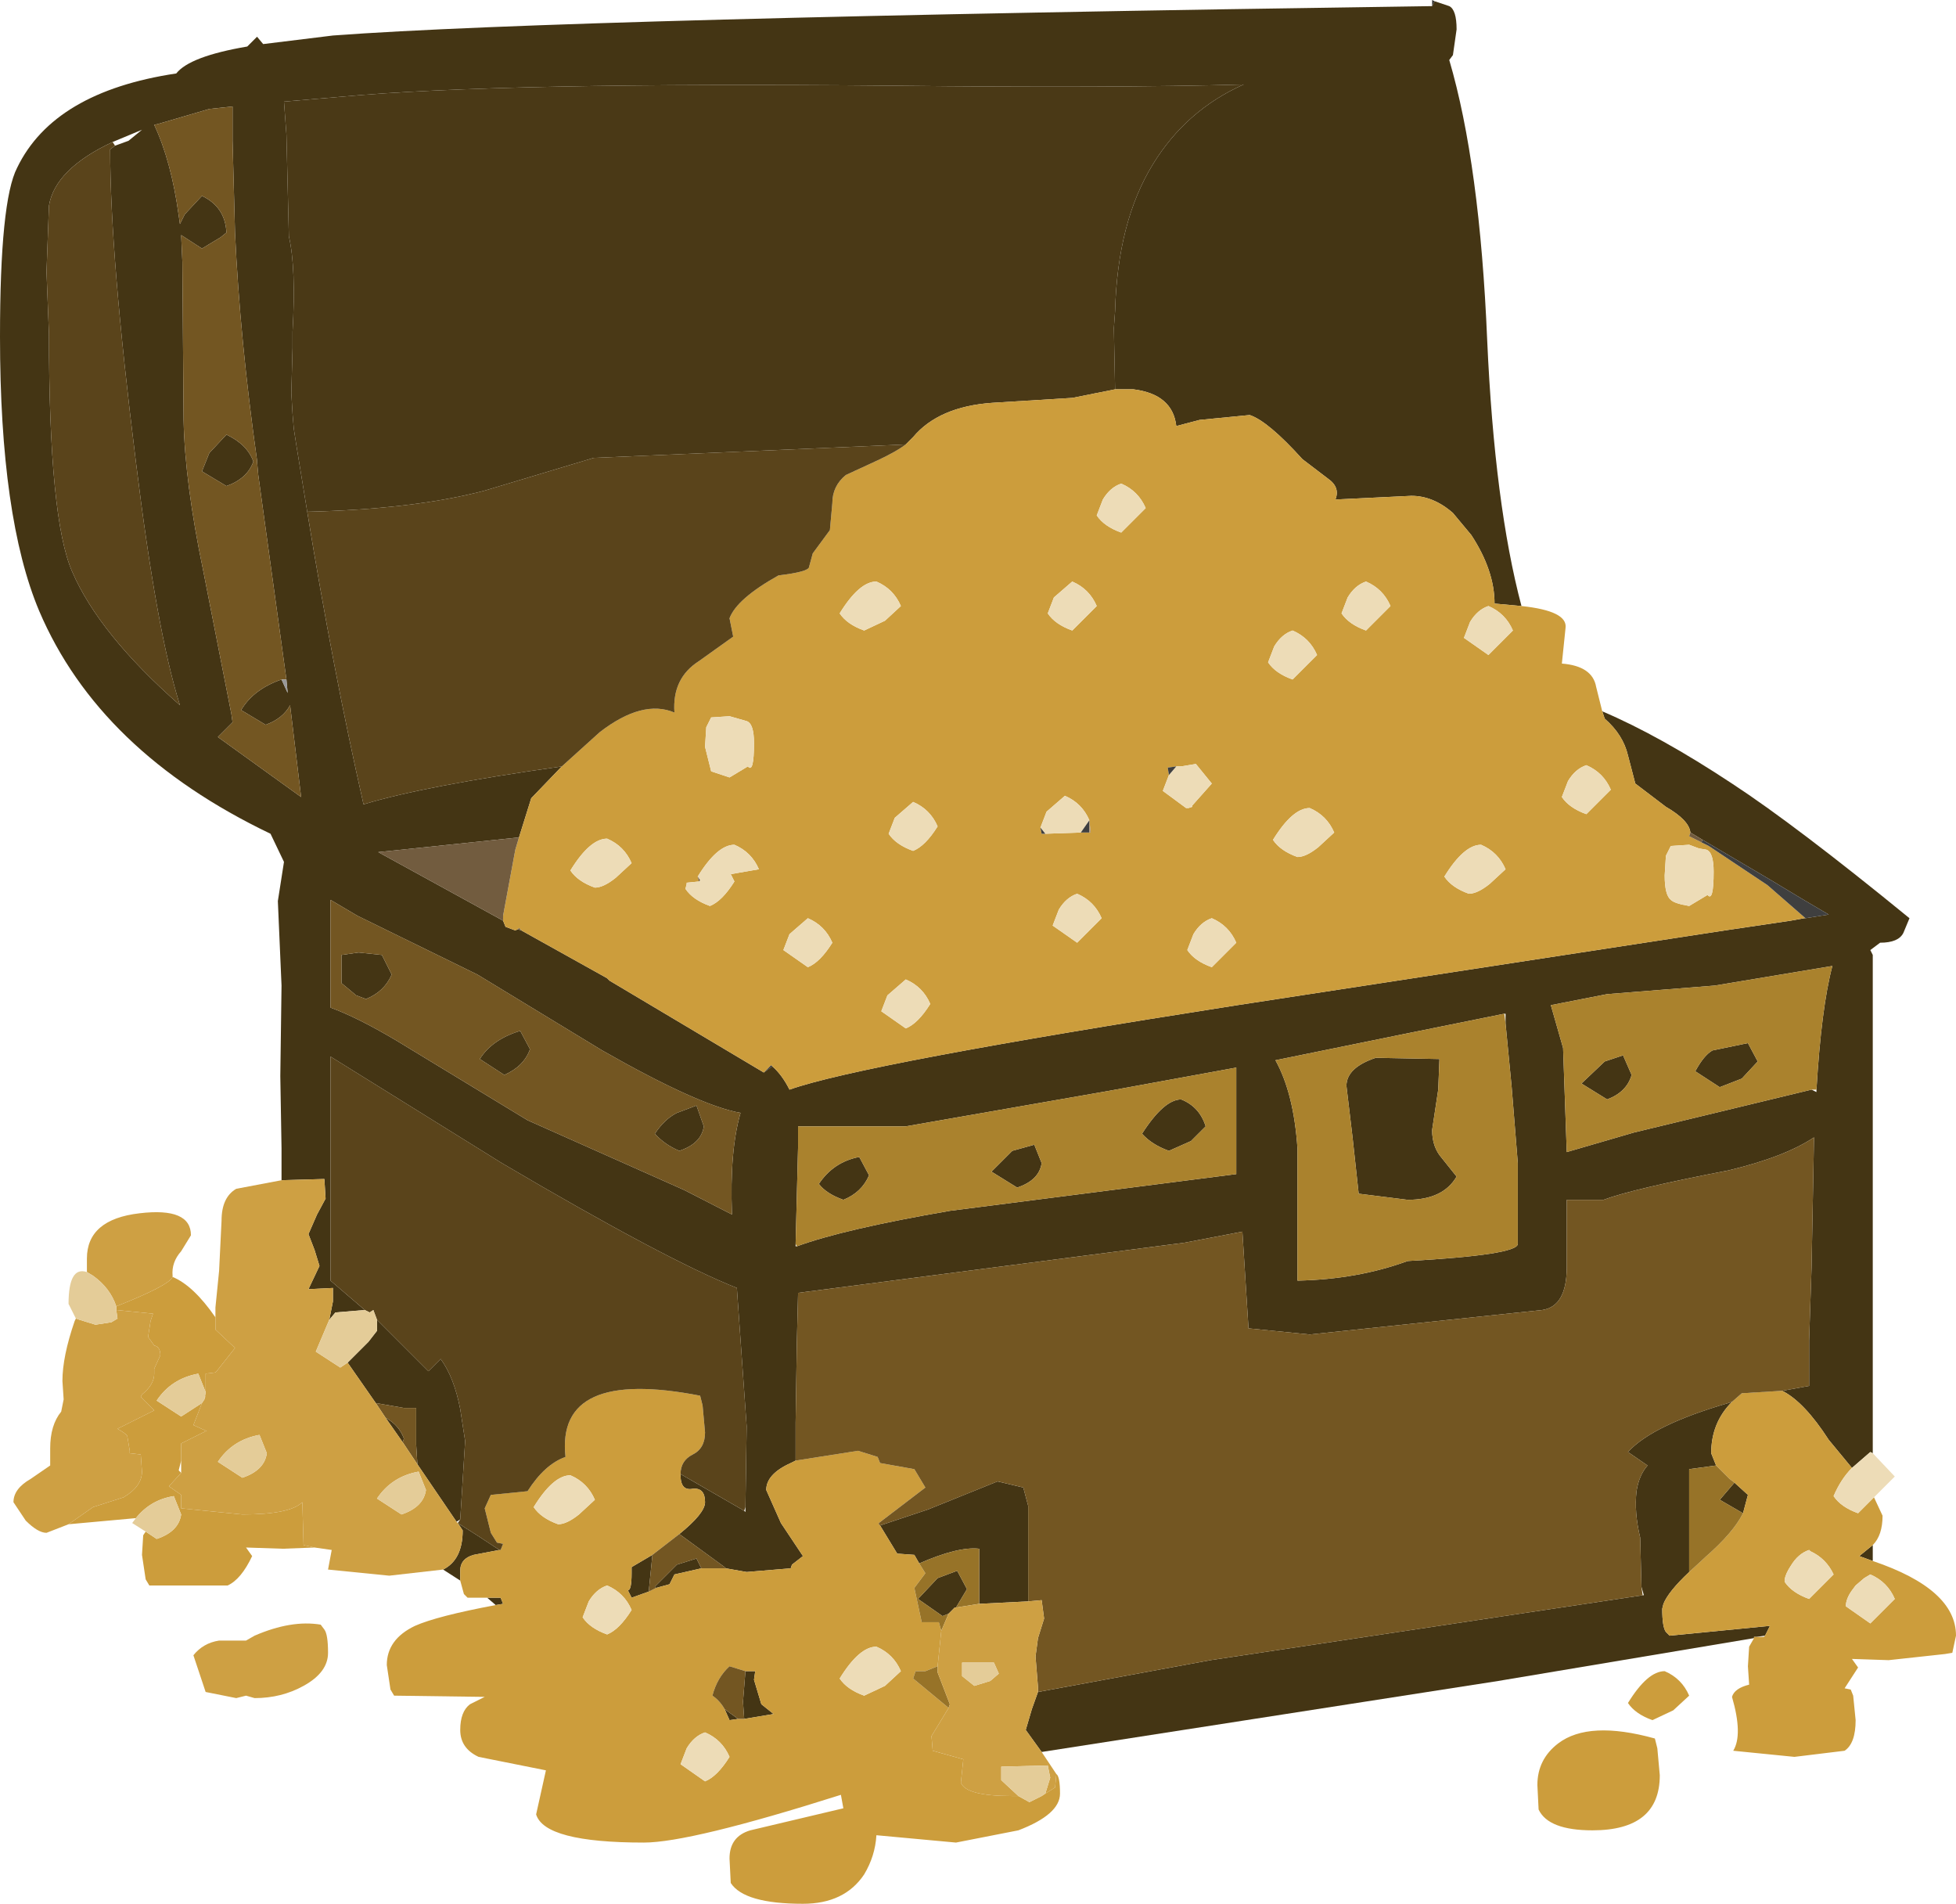 <?xml version="1.0" encoding="UTF-8" standalone="no"?>
<svg xmlns:ffdec="https://www.free-decompiler.com/flash" xmlns:xlink="http://www.w3.org/1999/xlink" ffdec:objectType="shape" height="77.75px" width="79.9px" xmlns="http://www.w3.org/2000/svg">
  <g transform="matrix(1.0, 0.0, 0.0, 1.0, 43.4, 38.85)">
    <path d="M15.2 -38.8 L15.8 -38.6 Q16.1 -38.45 16.1 -37.65 L15.95 -36.6 15.8 -36.4 Q17.05 -32.15 17.35 -24.95 17.65 -18.25 18.75 -14.1 L17.65 -14.2 Q17.65 -15.55 16.7 -17.0 L15.95 -17.9 Q15.15 -18.6 14.25 -18.6 L11.15 -18.45 Q11.35 -18.95 10.85 -19.3 L9.8 -20.1 Q8.4 -21.65 7.65 -21.9 L5.6 -21.7 4.65 -21.45 Q4.5 -22.75 2.9 -22.95 L2.15 -22.95 2.1 -25.45 2.15 -26.15 Q2.25 -29.8 3.7 -32.15 5.05 -34.35 7.4 -35.4 2.05 -35.25 -6.9 -35.35 -23.0 -35.5 -29.45 -34.9 L-31.8 -34.7 -31.7 -33.35 -31.6 -29.2 Q-31.3 -27.9 -31.45 -25.3 L-31.45 -24.65 -31.5 -22.8 -31.45 -21.95 -31.4 -21.35 -31.3 -20.7 -30.85 -17.95 Q-29.8 -11.5 -28.55 -6.0 -26.1 -6.75 -20.45 -7.55 L-21.7 -6.25 -22.2 -4.65 -27.95 -4.05 -22.85 -1.25 -22.75 -1.0 -22.35 -0.85 -22.25 -0.9 -22.1 -0.85 -18.6 1.1 -18.5 1.2 -12.2 4.95 -11.85 4.7 Q-11.45 5.05 -11.15 5.65 -8.2 4.6 7.15 2.2 L27.05 -0.85 29.75 -1.25 30.3 -1.35 30.35 -1.35 31.3 -1.5 Q30.35 -2.05 28.95 -2.9 L26.15 -4.55 25.65 -4.85 Q25.6 -5.35 24.65 -5.9 L23.4 -6.85 23.1 -8.0 Q22.9 -8.85 22.15 -9.5 L22.05 -9.8 Q24.4 -8.8 27.35 -6.85 29.95 -5.15 34.6 -1.35 L34.35 -0.75 Q34.15 -0.35 33.4 -0.35 L33.0 -0.05 33.1 0.15 33.1 20.5 33.0 20.45 32.25 21.1 31.3 19.95 Q30.3 18.4 29.4 17.95 L30.5 17.75 30.5 15.9 30.6 12.9 30.7 7.6 Q29.5 8.4 27.2 8.95 23.3 9.7 22.1 10.15 L20.6 10.15 20.6 12.9 Q20.6 14.5 19.6 14.65 L10.1 15.65 7.6 15.4 7.35 11.45 5.0 11.9 -10.8 13.95 -10.8 14.0 -10.85 16.0 -10.9 19.25 -10.9 20.8 -11.1 20.9 Q-12.1 21.35 -12.1 22.0 L-11.5 23.35 -10.6 24.7 -11.05 25.05 -11.1 25.2 -12.9 25.35 -13.75 25.2 -13.8 25.15 -15.65 23.8 Q-14.6 22.95 -14.6 22.5 -14.6 21.9 -15.1 21.95 -15.6 22.05 -15.6 21.4 L-15.6 21.35 -13.0 22.85 -12.95 22.9 -12.95 22.7 -12.9 19.4 -13.3 13.75 Q-16.2 12.6 -22.9 8.65 L-29.9 4.3 -29.9 13.45 -28.5 14.65 -29.7 14.75 -29.95 15.05 -29.8 14.3 -29.8 13.75 -30.8 13.8 -30.35 12.85 -30.55 12.2 -30.8 11.55 -30.45 10.75 -30.1 10.1 -30.15 9.3 -31.9 9.35 -31.9 8.05 -31.95 5.1 -31.9 1.4 -32.05 -2.05 -31.8 -3.65 -32.35 -4.8 Q-39.35 -8.15 -41.8 -13.9 -43.4 -17.7 -43.4 -25.1 -43.4 -30.65 -42.7 -32.0 -41.2 -35.1 -36.2 -35.85 -35.65 -36.55 -33.3 -36.95 L-32.9 -37.35 -32.65 -37.05 -29.8 -37.4 Q-20.4 -38.1 15.1 -38.6 L15.2 -38.8 M33.1 24.25 L33.1 24.9 32.55 24.7 33.1 24.25 M28.25 28.05 L17.8 29.8 -0.85 32.7 -1.5 31.8 -1.25 30.95 -1.0 30.25 6.05 28.95 23.7 26.3 23.75 26.3 23.65 25.95 23.65 25.9 23.6 23.95 Q23.35 22.9 23.45 22.05 23.55 21.4 23.9 21.0 L23.1 20.45 Q24.1 19.35 27.2 18.45 L27.35 18.4 Q26.5 19.25 26.5 20.5 L26.7 21.0 25.6 21.15 25.6 25.35 Q24.75 26.15 24.55 26.65 L24.5 26.85 Q24.5 27.6 24.65 27.8 L24.8 27.95 28.9 27.55 28.7 27.95 28.35 28.0 28.25 28.0 28.25 28.05 M-23.15 26.7 L-23.5 26.4 -22.95 26.4 -22.85 26.65 -23.15 26.7 M-24.6 25.7 L-25.3 25.25 Q-24.5 24.85 -24.5 23.65 L-24.7 23.35 Q-23.9 23.85 -23.0 24.45 L-24.05 24.65 Q-24.6 24.8 -24.6 25.3 L-24.6 25.7 M30.6 5.65 L30.8 5.75 30.8 5.65 Q31.0 2.3 31.45 0.6 L26.65 1.4 22.25 1.75 19.95 2.2 20.45 3.95 20.6 8.2 23.35 7.4 30.6 5.65 M27.75 5.2 L26.85 5.55 25.85 4.9 Q26.2 4.25 26.55 4.05 L28.0 3.75 28.4 4.5 27.75 5.2 M22.15 4.5 L22.9 4.25 23.25 5.05 Q23.05 5.75 22.25 6.05 L21.2 5.4 22.15 4.5 M27.45 21.7 L28.0 22.2 27.8 22.95 26.85 22.4 27.45 21.7 M15.35 5.65 L15.1 7.3 Q15.1 8.0 15.5 8.45 L16.1 9.2 Q15.55 10.15 14.1 10.15 L12.1 9.9 11.85 7.6 11.6 5.5 Q11.6 4.75 12.8 4.35 L15.4 4.4 15.35 5.65 M18.05 2.55 L13.85 3.4 8.7 4.45 Q9.45 5.8 9.6 8.05 L9.6 13.45 Q12.05 13.4 14.1 12.65 18.6 12.4 18.6 11.95 L18.6 8.65 18.35 5.55 18.1 2.95 18.1 2.55 18.05 2.55 M3.25 7.45 Q4.15 6.05 4.85 6.05 5.6 6.35 5.85 7.15 L5.25 7.75 4.35 8.15 Q3.65 7.9 3.25 7.45 M-10.85 12.05 Q-8.95 11.35 -4.6 10.6 L7.1 9.1 7.1 4.75 1.9 5.7 -6.4 7.15 -10.8 7.15 -10.8 8.0 -10.9 11.95 -10.9 12.05 -10.85 12.05 M-38.8 -33.05 Q-41.15 -31.95 -41.4 -30.45 L-41.5 -27.75 -41.4 -25.2 Q-41.4 -17.65 -40.45 -15.5 -39.35 -12.95 -36.05 -10.05 -37.0 -13.05 -37.85 -20.0 -38.9 -28.4 -38.9 -32.75 L-38.7 -32.9 -38.15 -33.1 -37.6 -33.55 -38.8 -33.05 M-31.7 -11.1 L-32.85 -19.45 -32.9 -20.0 -32.9 -20.05 Q-33.6 -25.0 -33.8 -29.35 L-33.9 -33.1 -33.9 -34.5 -34.85 -34.4 -36.9 -33.8 -37.1 -33.75 Q-36.4 -32.25 -36.1 -30.05 L-36.05 -29.7 -35.85 -30.1 -35.15 -30.85 Q-34.2 -30.4 -34.15 -29.35 L-34.4 -29.15 -35.15 -28.7 -36.0 -29.25 -35.95 -28.15 -35.9 -21.7 Q-35.85 -19.15 -35.1 -15.55 L-33.95 -9.7 -33.9 -9.35 -34.5 -8.75 -31.1 -6.3 -31.55 -10.05 Q-31.85 -9.5 -32.55 -9.25 L-33.55 -9.85 Q-33.05 -10.7 -31.9 -11.1 L-31.65 -10.55 -31.7 -11.1 M-35.15 -19.6 L-34.85 -20.35 -34.15 -21.1 Q-33.3 -20.7 -33.05 -20.0 -33.3 -19.3 -34.15 -19.0 L-35.15 -19.6 M-29.9 -2.1 L-29.9 2.3 Q-28.8 2.7 -27.2 3.65 L-21.85 6.9 -15.45 9.75 -13.5 10.75 Q-13.6 8.15 -13.15 6.6 -14.85 6.3 -18.8 4.05 L-23.9 0.95 -28.8 -1.45 -29.9 -2.1 M-8.95 10.15 Q-9.65 9.9 -9.95 9.5 -9.35 8.6 -8.3 8.4 L-7.9 9.15 Q-8.2 9.85 -8.95 10.15 M-2.9 9.0 L-2.05 8.15 -1.15 7.9 -0.85 8.65 Q-0.95 9.35 -1.85 9.65 L-2.9 9.0 M-15.75 6.6 L-14.95 6.3 -14.65 7.15 Q-14.75 7.85 -15.65 8.15 -16.25 7.9 -16.65 7.45 -16.25 6.85 -15.75 6.6 M-28.0 15.05 L-25.9 17.15 -25.4 16.65 Q-24.85 17.4 -24.6 18.7 L-24.4 20.0 -24.6 23.2 -24.75 23.3 -26.35 20.95 -26.4 20.15 -26.4 18.7 -26.4 18.65 -26.9 18.65 -28.05 18.45 -29.2 16.8 -28.35 15.95 -28.0 15.5 -28.0 15.05 M-7.45 23.45 L-5.5 22.8 -2.65 21.65 -1.6 21.9 -1.4 22.65 -1.4 26.55 -3.4 26.65 -3.4 24.4 Q-4.25 24.3 -5.85 25.0 L-6.05 24.65 -6.75 24.6 -7.45 23.45 M-22.8 5.05 L-23.8 4.4 Q-23.3 3.6 -22.15 3.25 L-21.75 4.0 Q-22.0 4.7 -22.8 5.05 M-27.4 0.95 Q-27.7 1.65 -28.45 1.95 L-28.85 1.8 -29.45 1.3 -29.45 0.15 -28.75 0.05 -27.8 0.15 -27.4 0.95 M-27.65 19.05 Q-27.1 19.35 -26.9 19.9 L-26.95 20.05 -27.65 19.05 M-4.65 27.05 L-4.9 27.15 -5.9 26.45 -5.1 25.6 -4.3 25.3 -3.9 26.05 -4.35 26.8 -4.4 26.8 -4.65 27.05 M-16.6 26.0 L-16.65 25.95 -15.75 25.05 -14.95 24.8 -14.8 25.1 -14.75 25.2 -15.85 25.45 -16.05 25.85 -16.6 26.0 M-13.0 31.35 L-13.05 30.65 -12.95 29.4 -12.6 29.4 -12.55 29.4 -12.6 29.75 -12.3 30.75 -11.8 31.15 -13.0 31.35 M-13.8 30.95 L-13.25 31.35 -13.6 31.4 -13.8 30.95 M-16.9 26.15 L-17.6 26.4 -17.75 26.1 Q-17.6 26.1 -17.6 25.4 L-17.6 25.15 -16.75 24.65 -16.9 26.15" fill="#443514" fill-rule="evenodd" stroke="none"/>
    <path d="M15.1 -38.6 L15.1 -38.85 15.2 -38.8 15.1 -38.6 M-12.2 4.95 L-11.9 4.65 -11.85 4.7 -12.2 4.95" fill="#333333" fill-rule="evenodd" stroke="none"/>
    <path d="M-30.85 -17.95 L-31.3 -20.7 -31.4 -21.35 -31.45 -21.95 -31.5 -22.8 -31.45 -24.65 -31.45 -25.3 Q-31.3 -27.9 -31.6 -29.2 L-31.7 -33.35 -31.8 -34.7 -29.45 -34.9 Q-23.0 -35.5 -6.9 -35.35 2.05 -35.25 7.4 -35.4 5.05 -34.35 3.7 -32.15 2.25 -29.8 2.15 -26.15 L2.1 -25.45 2.15 -22.95 0.4 -22.6 -2.85 -22.4 Q-5.05 -22.25 -6.1 -21.0 L-6.4 -20.7 -7.5 -20.65 -19.15 -20.15 -23.65 -18.8 Q-26.55 -18.05 -30.85 -17.95" fill="#4a3916" fill-rule="evenodd" stroke="none"/>
    <path d="M18.75 -14.1 Q20.65 -13.9 20.55 -13.2 L20.4 -11.75 Q21.65 -11.65 21.8 -10.8 L22.05 -9.8 22.15 -9.5 Q22.9 -8.85 23.1 -8.0 L23.4 -6.85 24.65 -5.9 Q25.6 -5.35 25.65 -4.85 L25.6 -4.7 26.1 -4.45 26.4 -4.3 28.8 -2.7 30.35 -1.35 30.3 -1.35 29.75 -1.25 27.05 -0.85 7.15 2.2 Q-8.2 4.6 -11.15 5.65 -11.45 5.05 -11.85 4.7 L-11.9 4.65 -12.2 4.95 -18.5 1.2 -18.6 1.1 -22.1 -0.85 -22.2 -0.95 -22.25 -0.9 -22.35 -0.85 -22.75 -1.0 -22.85 -1.25 -22.85 -1.45 -22.35 -4.15 -22.2 -4.65 -21.7 -6.25 -20.45 -7.55 -18.9 -8.95 Q-17.15 -10.3 -15.85 -9.75 -15.95 -11.15 -14.85 -11.85 L-13.45 -12.85 -13.6 -13.6 Q-13.3 -14.4 -11.6 -15.35 -10.35 -15.5 -10.35 -15.7 L-10.2 -16.25 -9.5 -17.2 -9.4 -18.3 Q-9.4 -19.0 -8.85 -19.45 L-7.55 -20.05 Q-6.8 -20.4 -6.4 -20.7 L-6.1 -21.0 Q-5.05 -22.25 -2.85 -22.4 L0.4 -22.6 2.15 -22.95 2.9 -22.95 Q4.5 -22.75 4.65 -21.45 L5.6 -21.7 7.65 -21.9 Q8.4 -21.65 9.8 -20.1 L10.85 -19.3 Q11.35 -18.95 11.15 -18.45 L14.25 -18.6 Q15.15 -18.6 15.95 -17.9 L16.7 -17.0 Q17.65 -15.55 17.65 -14.2 L18.75 -14.1 M33.15 22.3 L33.5 23.05 Q33.5 23.85 33.1 24.25 L32.55 24.7 33.1 24.9 Q36.5 26.05 36.5 27.95 L36.35 28.65 36.05 28.7 33.75 28.95 32.25 28.9 32.5 29.25 31.95 30.1 32.2 30.15 32.3 30.4 32.4 31.4 Q32.4 32.35 31.95 32.65 L29.9 32.9 27.4 32.65 Q27.8 32.0 27.35 30.45 27.45 30.1 28.05 29.95 L28.0 29.2 28.05 28.4 28.25 28.05 28.25 28.0 28.35 28.0 28.65 28.0 28.7 27.95 28.9 27.55 24.8 27.95 24.65 27.8 Q24.5 27.6 24.5 26.85 L24.55 26.65 Q24.75 26.15 25.6 25.35 L26.2 24.8 26.25 24.75 Q27.4 23.75 27.8 22.95 L28.0 22.2 27.45 21.7 27.25 21.55 26.7 21.0 26.5 20.5 Q26.5 19.25 27.35 18.4 L27.75 18.05 29.4 17.95 Q30.3 18.4 31.3 19.95 L32.25 21.1 Q31.8 21.55 31.5 22.25 31.8 22.7 32.5 22.95 L33.15 22.3 M-0.25 33.6 Q-0.1 33.7 -0.1 34.4 -0.1 35.25 -1.8 35.9 L-4.35 36.4 -7.6 36.1 Q-7.65 36.95 -8.1 37.7 -8.9 38.9 -10.6 38.9 -13.0 38.9 -13.55 38.05 L-13.6 37.05 Q-13.6 36.15 -12.75 35.9 L-8.95 35.0 -9.05 34.45 Q-15.2 36.4 -17.1 36.4 -21.15 36.4 -21.5 35.25 L-21.1 33.45 -23.85 32.9 Q-24.6 32.55 -24.6 31.8 -24.6 31.05 -24.2 30.75 L-23.6 30.45 -27.3 30.4 -27.45 30.15 -27.6 29.15 Q-27.6 28.1 -26.45 27.55 -25.55 27.15 -23.15 26.7 L-22.85 26.65 -22.95 26.4 -23.5 26.4 -24.3 26.4 -24.45 26.25 -24.6 25.7 -24.6 25.3 Q-24.6 24.8 -24.05 24.65 L-23.0 24.45 -22.95 24.45 -22.85 24.2 -23.1 24.15 -23.35 23.75 -23.6 22.75 -23.35 22.2 -21.85 22.05 Q-21.15 20.95 -20.3 20.65 -20.7 17.0 -14.8 18.15 L-14.7 18.55 -14.6 19.65 Q-14.6 20.3 -15.1 20.55 -15.6 20.8 -15.6 21.35 L-15.6 21.4 Q-15.6 22.05 -15.1 21.95 -14.6 21.9 -14.6 22.5 -14.6 22.95 -15.65 23.8 L-16.75 24.65 -17.6 25.15 -17.6 25.4 Q-17.6 26.1 -17.75 26.1 L-17.6 26.4 -16.9 26.15 -16.6 26.0 -16.05 25.85 -15.85 25.45 -14.75 25.2 -13.75 25.2 -12.9 25.35 -11.1 25.2 -11.05 25.05 -10.6 24.7 -11.5 23.35 -12.1 22.0 Q-12.1 21.35 -11.1 20.9 L-10.9 20.8 -8.35 20.4 -7.55 20.65 -7.45 20.9 -6.05 21.15 -5.6 21.9 -7.5 23.35 -7.5 23.4 -7.45 23.45 -6.75 24.6 -6.05 24.65 -5.85 25.0 -5.6 25.4 -6.05 26.0 -5.75 27.4 -5.05 27.4 -4.95 27.75 -5.1 29.2 -5.6 29.4 -6.0 29.4 -6.1 29.7 -4.65 30.9 -5.35 32.05 -5.3 32.65 -4.05 33.0 -4.15 33.95 Q-3.95 34.5 -2.05 34.5 L-1.8 34.5 -1.35 34.75 -0.85 34.5 -0.7 34.4 -0.3 34.15 -0.25 33.6 M-30.55 24.35 L-31.85 24.4 -33.35 24.35 -33.1 24.7 Q-33.55 25.65 -34.1 25.9 L-37.3 25.9 -37.45 25.65 -37.6 24.65 -37.55 23.85 -37.45 23.7 -37.0 24.0 Q-36.1 23.7 -36.0 23.0 L-36.3 22.25 Q-37.25 22.4 -37.85 23.15 L-40.6 23.4 -39.6 22.7 -38.35 22.3 Q-37.6 21.85 -37.6 21.25 L-37.65 20.55 -38.1 20.5 -38.1 20.4 -38.2 19.8 Q-38.25 19.7 -38.6 19.5 L-37.1 18.75 -37.65 18.2 -37.6 18.1 Q-37.1 17.7 -37.1 17.25 L-37.1 17.05 -36.85 16.5 Q-36.85 16.15 -37.1 16.1 L-37.35 15.75 -37.25 15.1 -37.15 14.8 -38.65 14.65 -38.65 14.5 Q-36.5 13.65 -36.35 13.3 -35.5 13.65 -34.6 14.95 L-34.6 15.45 -33.8 16.2 -34.55 17.15 -34.6 17.2 -35.0 17.25 -35.0 18.0 -35.3 17.25 Q-36.4 17.45 -37.0 18.35 L-36.0 19.0 -35.15 18.45 -35.5 19.35 -34.95 19.6 -35.0 19.6 -36.0 20.1 -36.0 20.8 -36.1 21.2 -36.0 21.3 -36.5 21.85 -36.0 22.2 -36.0 22.75 -33.5 23.0 Q-31.55 23.0 -31.05 22.5 L-31.0 24.25 -30.55 24.35 M16.65 -13.45 L16.4 -12.8 17.4 -12.1 18.4 -13.1 Q18.1 -13.8 17.4 -14.1 16.95 -13.95 16.65 -13.45 M12.4 -13.1 L13.4 -14.1 Q13.1 -14.8 12.4 -15.1 11.95 -14.95 11.65 -14.45 L11.4 -13.8 Q11.7 -13.35 12.4 -13.1 M9.4 -13.1 Q8.95 -12.95 8.65 -12.45 L8.4 -11.8 Q8.7 -11.35 9.4 -11.1 L10.4 -12.1 Q10.1 -12.8 9.4 -13.1 M1.65 -18.45 L1.4 -17.8 Q1.7 -17.35 2.4 -17.1 L3.4 -18.1 Q3.1 -18.8 2.4 -19.1 1.95 -18.95 1.65 -18.45 M0.4 -13.1 L1.4 -14.1 Q1.1 -14.8 0.4 -15.1 L-0.35 -14.45 -0.6 -13.8 Q-0.3 -13.35 0.4 -13.1 M4.35 -7.2 L4.1 -6.55 5.05 -5.85 5.15 -5.85 5.3 -5.9 5.3 -5.95 6.1 -6.85 5.45 -7.65 4.85 -7.55 4.65 -7.55 4.3 -7.5 4.35 -7.2 M1.1 -4.85 L1.15 -4.85 1.1 -5.35 Q0.8 -6.05 0.1 -6.35 L-0.65 -5.7 -0.9 -5.05 -0.85 -4.8 -0.7 -4.8 0.75 -4.85 0.9 -4.85 1.1 -4.85 M24.6 -3.1 Q24.6 -2.3 24.85 -2.1 25.0 -1.95 25.6 -1.85 L26.35 -2.3 Q26.6 -2.0 26.6 -3.25 26.6 -4.05 26.3 -4.15 L26.0 -4.2 25.6 -4.35 24.85 -4.3 24.65 -3.9 24.6 -3.1 M21.4 -7.6 Q20.95 -7.45 20.65 -6.95 L20.4 -6.3 Q20.7 -5.85 21.4 -5.6 L22.4 -6.6 Q22.1 -7.3 21.4 -7.6 M17.1 -4.35 Q16.4 -4.35 15.6 -3.05 15.9 -2.6 16.6 -2.35 16.95 -2.35 17.45 -2.75 L18.1 -3.35 Q17.8 -4.05 17.1 -4.35 M10.1 -5.85 Q9.4 -5.85 8.6 -4.55 8.9 -4.1 9.6 -3.85 9.95 -3.85 10.45 -4.25 L11.1 -4.85 Q10.8 -5.55 10.1 -5.85 M5.35 -0.7 L5.1 -0.05 Q5.4 0.4 6.1 0.65 L7.1 -0.35 Q6.8 -1.05 6.1 -1.35 5.65 -1.2 5.35 -0.7 M0.6 -0.35 L1.6 -1.35 Q1.3 -2.05 0.6 -2.35 0.15 -2.2 -0.15 -1.7 L-0.4 -1.05 0.6 -0.35 M30.55 24.5 L30.5 24.45 Q30.05 24.6 29.75 25.1 29.55 25.4 29.5 25.65 L29.5 25.75 Q29.8 26.2 30.5 26.45 L31.5 25.45 Q31.2 24.8 30.55 24.5 M19.4 34.05 Q19.4 33.0 20.25 32.35 21.5 31.4 24.2 32.15 L24.3 32.55 24.4 33.65 Q24.4 35.9 21.65 35.9 19.85 35.9 19.45 35.05 L19.4 34.05 M33.0 27.45 L34.0 26.45 Q33.7 25.75 33.0 25.45 L32.75 25.6 32.4 25.9 32.25 26.1 Q32.0 26.45 32.0 26.75 L33.0 27.45 M24.6 29.4 Q25.3 29.7 25.6 30.4 L24.95 31.0 24.1 31.4 Q23.4 31.15 23.1 30.7 23.9 29.4 24.6 29.4 M-14.85 -2.85 L-15.35 -2.8 -15.35 -2.75 -15.4 -2.55 Q-15.1 -2.1 -14.4 -1.85 -13.9 -2.05 -13.4 -2.85 L-13.55 -3.15 -12.4 -3.35 Q-12.7 -4.05 -13.4 -4.35 -14.1 -4.35 -14.9 -3.05 L-14.85 -2.85 M-12.9 -9.4 L-13.6 -9.6 -14.35 -9.55 -14.55 -9.15 -14.6 -8.35 -14.35 -7.35 -13.6 -7.1 -12.85 -7.55 Q-12.6 -7.25 -12.6 -8.5 -12.6 -9.3 -12.9 -9.4 M-7.25 -13.5 L-6.6 -14.1 Q-6.9 -14.8 -7.6 -15.1 -8.3 -15.1 -9.1 -13.8 -8.8 -13.35 -8.1 -13.1 L-7.25 -13.5 M-6.85 -5.45 L-7.1 -4.8 Q-6.8 -4.35 -6.1 -4.1 -5.6 -4.3 -5.1 -5.1 -5.4 -5.8 -6.1 -6.1 L-6.85 -5.45 M-11.15 -0.7 L-11.4 -0.05 -10.4 0.65 Q-9.9 0.45 -9.4 -0.35 -9.7 -1.05 -10.4 -1.35 L-11.15 -0.7 M-20.1 -3.3 Q-19.8 -2.85 -19.1 -2.6 -18.75 -2.6 -18.25 -3.0 L-17.6 -3.6 Q-17.9 -4.3 -18.6 -4.6 -19.3 -4.6 -20.1 -3.3 M-6.4 1.15 L-7.15 1.8 -7.4 2.45 -6.4 3.15 Q-5.9 2.95 -5.4 2.15 -5.7 1.45 -6.4 1.15 M-19.75 23.0 L-19.1 22.4 Q-19.4 21.7 -20.1 21.4 -20.8 21.4 -21.6 22.7 -21.3 23.15 -20.6 23.4 -20.25 23.4 -19.75 23.0 M-35.0 18.0 L-35.0 18.15 -35.05 18.3 -35.0 18.0 M-9.1 29.7 Q-8.8 30.15 -8.1 30.4 L-7.25 30.0 -6.6 29.4 Q-6.9 28.7 -7.6 28.4 -8.3 28.4 -9.1 29.7 M-12.95 29.4 L-13.6 29.2 Q-14.1 29.65 -14.3 30.4 -14.0 30.6 -13.8 30.95 L-13.6 31.4 -13.25 31.35 -13.0 31.35 -11.8 31.15 -12.3 30.75 -12.6 29.75 -12.55 29.4 -12.6 29.4 -12.95 29.4 M-15.35 32.55 L-15.6 33.2 -14.6 33.9 Q-14.1 33.7 -13.6 32.9 -13.9 32.2 -14.6 31.9 -15.05 32.05 -15.35 32.55 M-18.6 25.9 Q-19.05 26.05 -19.35 26.55 L-19.6 27.2 Q-19.3 27.65 -18.6 27.9 -18.1 27.7 -17.6 26.9 -17.9 26.2 -18.6 25.9" fill="#cc9d3c" fill-rule="evenodd" stroke="none"/>
    <path d="M33.1 20.5 L34.0 21.45 33.15 22.3 32.5 22.95 Q31.8 22.7 31.5 22.25 31.8 21.55 32.25 21.1 L33.0 20.45 33.1 20.5 M12.4 -13.1 Q11.7 -13.35 11.4 -13.8 L11.65 -14.45 Q11.95 -14.95 12.4 -15.1 13.1 -14.8 13.4 -14.1 L12.4 -13.1 M16.65 -13.45 Q16.95 -13.95 17.4 -14.1 18.1 -13.8 18.4 -13.1 L17.4 -12.1 16.4 -12.8 16.65 -13.45 M0.4 -13.1 Q-0.3 -13.35 -0.6 -13.8 L-0.35 -14.45 0.4 -15.1 Q1.1 -14.8 1.4 -14.1 L0.4 -13.1 M1.65 -18.45 Q1.95 -18.95 2.4 -19.1 3.1 -18.8 3.4 -18.1 L2.4 -17.1 Q1.7 -17.35 1.4 -17.8 L1.65 -18.45 M9.4 -13.1 Q10.1 -12.8 10.4 -12.1 L9.4 -11.1 Q8.7 -11.35 8.4 -11.8 L8.65 -12.45 Q8.95 -12.95 9.4 -13.1 M4.65 -7.55 L4.85 -7.55 5.45 -7.65 6.1 -6.85 5.3 -5.95 5.3 -5.9 5.15 -5.85 5.05 -5.85 4.1 -6.55 4.35 -7.2 4.65 -7.55 M0.75 -4.85 L-0.7 -4.8 -0.9 -5.05 -0.65 -5.7 0.1 -6.35 Q0.8 -6.05 1.1 -5.35 L0.75 -4.85 M0.6 -0.35 L-0.4 -1.05 -0.15 -1.7 Q0.15 -2.2 0.6 -2.35 1.3 -2.05 1.6 -1.35 L0.6 -0.35 M5.35 -0.7 Q5.65 -1.2 6.1 -1.35 6.8 -1.05 7.1 -0.35 L6.1 0.65 Q5.4 0.4 5.1 -0.05 L5.35 -0.7 M10.1 -5.85 Q10.8 -5.55 11.1 -4.85 L10.45 -4.25 Q9.95 -3.85 9.6 -3.85 8.9 -4.1 8.6 -4.55 9.4 -5.85 10.1 -5.85 M17.1 -4.35 Q17.8 -4.05 18.1 -3.35 L17.45 -2.75 Q16.95 -2.35 16.6 -2.35 15.9 -2.6 15.6 -3.05 16.4 -4.35 17.1 -4.35 M21.4 -7.6 Q22.1 -7.3 22.4 -6.6 L21.4 -5.6 Q20.7 -5.85 20.4 -6.3 L20.65 -6.95 Q20.95 -7.45 21.4 -7.6 M24.6 -3.1 L24.65 -3.9 24.85 -4.3 25.6 -4.35 26.0 -4.2 26.3 -4.15 Q26.6 -4.05 26.6 -3.25 26.6 -2.0 26.35 -2.3 L25.6 -1.85 Q25.0 -1.95 24.85 -2.1 24.6 -2.3 24.6 -3.1 M30.55 24.5 Q31.2 24.8 31.5 25.45 L30.5 26.45 Q29.8 26.2 29.5 25.75 L29.5 25.65 Q29.55 25.4 29.75 25.1 30.05 24.6 30.5 24.45 L30.55 24.5 M33.0 27.45 L32.0 26.75 Q32.0 26.45 32.25 26.1 L32.4 25.9 32.75 25.6 33.0 25.45 Q33.7 25.75 34.0 26.45 L33.0 27.45 M-7.25 -13.5 L-8.1 -13.1 Q-8.8 -13.35 -9.1 -13.8 -8.3 -15.1 -7.6 -15.1 -6.9 -14.8 -6.6 -14.1 L-7.25 -13.5 M-12.9 -9.4 Q-12.6 -9.3 -12.6 -8.5 -12.6 -7.25 -12.85 -7.55 L-13.6 -7.1 -14.35 -7.35 -14.6 -8.35 -14.55 -9.15 -14.35 -9.55 -13.6 -9.6 -12.9 -9.4 M-14.9 -3.05 Q-14.1 -4.35 -13.4 -4.35 -12.7 -4.05 -12.4 -3.35 L-13.55 -3.15 -13.4 -2.85 Q-13.9 -2.05 -14.4 -1.85 -15.1 -2.1 -15.4 -2.55 L-15.35 -2.75 -15.35 -2.8 -14.85 -2.85 -14.8 -2.9 -14.9 -3.05 M-20.1 -3.3 Q-19.3 -4.6 -18.6 -4.6 -17.9 -4.3 -17.6 -3.6 L-18.25 -3.0 Q-18.75 -2.6 -19.1 -2.6 -19.8 -2.85 -20.1 -3.3 M-11.15 -0.7 L-10.4 -1.35 Q-9.7 -1.05 -9.4 -0.35 -9.9 0.45 -10.4 0.65 L-11.4 -0.05 -11.15 -0.7 M-6.85 -5.45 L-6.1 -6.1 Q-5.4 -5.8 -5.1 -5.1 -5.6 -4.3 -6.1 -4.1 -6.8 -4.35 -7.1 -4.8 L-6.85 -5.45 M-6.4 1.15 Q-5.7 1.45 -5.4 2.15 -5.9 2.95 -6.4 3.15 L-7.4 2.45 -7.15 1.8 -6.4 1.15 M-19.75 23.0 Q-20.25 23.4 -20.6 23.4 -21.3 23.15 -21.6 22.7 -20.8 21.4 -20.1 21.4 -19.4 21.7 -19.1 22.4 L-19.75 23.0 M-9.1 29.7 Q-8.3 28.4 -7.6 28.4 -6.9 28.7 -6.6 29.4 L-7.25 30.0 -8.1 30.4 Q-8.8 30.15 -9.1 29.7 M-18.6 25.9 Q-17.9 26.2 -17.6 26.9 -18.1 27.7 -18.6 27.9 -19.3 27.65 -19.6 27.2 L-19.35 26.55 Q-19.05 26.05 -18.6 25.9 M-15.35 32.55 Q-15.05 32.05 -14.6 31.9 -13.9 32.2 -13.6 32.9 -14.1 33.7 -14.6 33.9 L-15.6 33.2 -15.35 32.55" fill="#eddcb7" fill-rule="evenodd" stroke="none"/>
    <path d="M30.35 -1.35 L28.8 -2.7 26.4 -4.3 26.1 -4.45 26.15 -4.55 28.95 -2.9 Q30.35 -2.05 31.3 -1.5 L30.35 -1.35 M4.65 -7.55 L4.35 -7.2 4.3 -7.5 4.65 -7.55 M1.1 -4.85 L0.9 -4.85 0.75 -4.85 1.1 -5.35 1.1 -4.85 M-0.7 -4.8 L-0.85 -4.8 -0.9 -5.05 -0.7 -4.8" fill="#3f3f3f" fill-rule="evenodd" stroke="none"/>
    <path d="M1.1 -5.35 L1.15 -4.85 1.1 -4.85 1.1 -5.35" fill="#a88960" fill-rule="evenodd" stroke="none"/>
    <path d="M-22.2 -4.65 L-22.35 -4.15 -22.85 -1.45 -22.85 -1.25 -27.95 -4.05 -22.2 -4.65 M-22.25 -0.9 L-22.2 -0.95 -22.1 -0.85 -22.25 -0.9 M26.1 -4.45 L25.6 -4.7 25.65 -4.85 26.15 -4.55 26.1 -4.45 M-14.85 -2.85 L-14.9 -3.05 -14.8 -2.9 -14.85 -2.85" fill="#725c3f" fill-rule="evenodd" stroke="none"/>
    <path d="M26.7 21.0 L27.25 21.55 27.45 21.7 26.85 22.4 27.8 22.95 Q27.4 23.75 26.25 24.75 L26.2 24.8 25.6 25.35 25.6 21.15 26.7 21.0 M18.1 2.95 L18.05 2.55 18.1 2.95 M-4.95 27.75 L-5.05 27.4 -5.75 27.4 -6.05 26.0 -5.6 25.4 -5.85 25.0 Q-4.25 24.3 -3.4 24.4 L-3.4 26.65 -4.35 26.8 -3.9 26.05 -4.3 25.3 -5.1 25.6 -5.9 26.45 -4.9 27.15 -4.65 27.05 -4.95 27.75 M-5.1 29.2 L-5.1 29.45 -4.85 30.1 -4.6 30.75 -4.65 30.9 -6.1 29.7 -6.0 29.4 -5.6 29.4 -5.1 29.2" fill="#977328" fill-rule="evenodd" stroke="none"/>
    <path d="M-10.9 20.8 L-10.9 19.25 -10.85 16.0 -10.8 14.0 -10.8 13.95 5.0 11.9 7.35 11.45 7.6 15.4 10.1 15.65 19.6 14.65 Q20.6 14.5 20.6 12.9 L20.6 10.15 22.1 10.15 Q23.3 9.7 27.2 8.95 29.5 8.4 30.7 7.6 L30.6 12.9 30.5 15.9 30.5 17.75 29.4 17.95 27.75 18.05 27.35 18.4 27.2 18.45 Q24.1 19.35 23.1 20.45 L23.9 21.0 Q23.55 21.4 23.45 22.05 23.35 22.9 23.6 23.95 L23.65 25.9 23.65 25.95 23.7 26.3 6.05 28.95 -1.0 30.25 -1.0 30.05 -1.1 28.8 -1.0 28.05 -0.75 27.25 -0.85 26.5 -1.4 26.55 -1.4 22.65 -1.6 21.9 -2.65 21.65 -5.5 22.8 -7.45 23.45 -7.5 23.4 -7.5 23.35 -5.6 21.9 -6.05 21.15 -7.45 20.9 -7.55 20.65 -8.35 20.4 -10.9 20.8 M-31.9 -11.1 Q-33.05 -10.7 -33.55 -9.85 L-32.55 -9.25 Q-31.85 -9.5 -31.55 -10.05 L-31.1 -6.3 -34.5 -8.75 -33.9 -9.35 -33.95 -9.7 -35.1 -15.55 Q-35.85 -19.15 -35.9 -21.7 L-35.95 -28.15 -36.0 -29.25 -35.15 -28.7 -34.4 -29.15 -34.15 -29.35 Q-34.2 -30.4 -35.15 -30.85 L-35.85 -30.1 -36.05 -29.7 -36.1 -30.05 Q-36.4 -32.25 -37.1 -33.75 L-36.9 -33.8 -34.85 -34.4 -33.9 -34.5 -33.9 -33.1 -33.8 -29.35 Q-33.6 -25.0 -32.9 -20.05 L-32.9 -20.0 -32.85 -19.45 -31.7 -11.1 -31.9 -11.1 M-29.9 -2.1 L-28.8 -1.45 -23.9 0.95 -18.8 4.05 Q-14.85 6.3 -13.15 6.6 -13.6 8.15 -13.5 10.75 L-15.45 9.75 -21.85 6.9 -27.2 3.65 Q-28.8 2.7 -29.9 2.3 L-29.9 -2.1 M-35.15 -19.6 L-34.15 -19.0 Q-33.3 -19.3 -33.05 -20.0 -33.3 -20.7 -34.15 -21.1 L-34.85 -20.35 -35.15 -19.6 M-15.75 6.6 Q-16.25 6.85 -16.65 7.45 -16.25 7.9 -15.65 8.15 -14.75 7.85 -14.65 7.15 L-14.95 6.3 -15.75 6.6 M-15.65 23.8 L-13.8 25.15 -13.75 25.2 -14.75 25.2 -14.8 25.1 -14.95 24.8 -15.75 25.05 -16.65 25.95 -16.6 26.0 -16.9 26.15 -16.75 24.65 -15.65 23.8 M-27.4 0.95 L-27.8 0.15 -28.75 0.05 -29.45 0.15 -29.45 1.3 -28.85 1.8 -28.45 1.95 Q-27.7 1.65 -27.4 0.95 M-22.8 5.05 Q-22.0 4.7 -21.75 4.0 L-22.15 3.25 Q-23.3 3.6 -23.8 4.4 L-22.8 5.05 M-28.05 18.45 L-26.9 18.65 -26.4 18.65 -26.4 18.7 -26.4 20.15 -26.35 20.95 -26.95 20.05 -26.9 19.9 Q-27.1 19.35 -27.65 19.05 L-28.05 18.45 M-12.95 29.4 L-13.05 30.65 -13.0 31.35 -13.25 31.35 -13.8 30.95 Q-14.0 30.6 -14.3 30.4 -14.1 29.65 -13.6 29.2 L-12.95 29.4" fill="#735622" fill-rule="evenodd" stroke="none"/>
    <path d="M-6.4 -20.7 Q-6.8 -20.4 -7.55 -20.05 L-8.85 -19.45 Q-9.4 -19.0 -9.4 -18.3 L-9.5 -17.2 -10.2 -16.25 -10.35 -15.7 Q-10.35 -15.5 -11.6 -15.35 -13.3 -14.4 -13.6 -13.6 L-13.45 -12.85 -14.85 -11.85 Q-15.95 -11.15 -15.85 -9.75 -17.15 -10.3 -18.9 -8.95 L-20.45 -7.55 Q-26.1 -6.75 -28.55 -6.0 -29.8 -11.5 -30.85 -17.95 -26.55 -18.05 -23.65 -18.8 L-19.15 -20.15 -7.5 -20.65 -6.4 -20.7 M-38.7 -32.9 L-38.9 -32.75 Q-38.9 -28.4 -37.85 -20.0 -37.0 -13.05 -36.05 -10.05 -39.35 -12.95 -40.45 -15.5 -41.4 -17.65 -41.4 -25.2 L-41.5 -27.75 -41.4 -30.45 Q-41.15 -31.95 -38.8 -33.05 L-38.7 -32.9 M-15.6 21.35 Q-15.6 20.8 -15.1 20.55 -14.6 20.3 -14.6 19.65 L-14.7 18.55 -14.8 18.15 Q-20.7 17.0 -20.3 20.65 -21.15 20.95 -21.85 22.05 L-23.35 22.2 -23.6 22.75 -23.35 23.75 -23.1 24.15 -22.85 24.2 -22.95 24.45 -23.0 24.45 Q-23.9 23.85 -24.7 23.35 L-24.6 23.2 -24.4 20.0 -24.6 18.7 Q-24.85 17.4 -25.4 16.65 L-25.9 17.15 -28.0 15.05 -28.15 14.65 -28.3 14.75 -28.5 14.65 -29.9 13.45 -29.9 4.3 -22.9 8.65 Q-16.2 12.6 -13.3 13.75 L-12.9 19.4 -12.95 22.7 -13.0 22.85 -15.6 21.35" fill="#5a441b" fill-rule="evenodd" stroke="none"/>
    <path d="M-31.9 -11.1 L-31.7 -11.1 -31.65 -10.55 -31.9 -11.1" fill="#999999" fill-rule="evenodd" stroke="none"/>
    <path d="M-0.85 32.7 L-0.25 33.6 -0.3 34.15 -0.7 34.4 -0.5 33.75 -0.6 33.25 -2.5 33.3 -2.5 33.85 -1.8 34.5 -2.05 34.5 Q-3.95 34.5 -4.15 33.95 L-4.05 33.0 -5.3 32.65 -5.35 32.05 -4.65 30.9 -4.6 30.75 -4.85 30.1 -5.1 29.45 -5.1 29.2 -4.95 27.75 -4.65 27.05 -4.4 26.8 -4.35 26.8 -3.4 26.65 -1.4 26.55 -0.85 26.5 -0.75 27.25 -1.0 28.05 -1.1 28.8 -1.0 30.05 -1.0 30.25 -1.25 30.95 -1.5 31.8 -0.85 32.7 M-25.3 25.25 L-27.5 25.5 -30.0 25.25 -29.85 24.45 -30.55 24.35 -31.0 24.25 -31.05 22.5 Q-31.55 23.0 -33.5 23.0 L-36.0 22.75 -36.0 22.2 -36.5 21.85 -36.0 21.3 -36.0 20.8 -36.0 20.1 -35.0 19.6 -34.95 19.6 -35.5 19.35 -35.15 18.45 -35.05 18.3 -35.0 18.15 -35.0 18.0 -35.0 17.25 -34.6 17.2 -34.55 17.15 -33.8 16.2 -34.6 15.45 -34.6 14.95 -34.6 14.55 -34.45 13.05 -34.35 11.0 Q-34.35 10.05 -33.75 9.7 L-31.9 9.35 -30.15 9.3 -30.1 10.1 -30.45 10.75 -30.8 11.55 -30.55 12.2 -30.35 12.85 -30.8 13.8 -29.8 13.75 -29.8 14.3 -29.95 15.05 -30.5 16.35 -29.5 17.0 -29.2 16.8 -28.05 18.45 -27.65 19.05 -26.95 20.05 -26.35 20.95 -24.75 23.3 -24.7 23.35 -24.5 23.65 Q-24.5 24.85 -25.3 25.25 M-40.6 23.4 L-41.5 23.75 Q-41.85 23.75 -42.35 23.25 L-42.85 22.5 Q-42.85 21.95 -42.15 21.55 L-41.35 21.0 -41.35 20.3 Q-41.35 19.35 -40.9 18.8 L-40.8 18.3 -40.85 17.55 Q-40.85 16.55 -40.35 15.1 L-40.3 15.0 -40.15 15.05 -39.5 15.25 -38.85 15.15 -38.6 15.0 -38.65 14.65 -37.15 14.8 -37.25 15.1 -37.35 15.75 -37.1 16.1 Q-36.85 16.15 -36.85 16.5 L-37.1 17.05 -37.1 17.25 Q-37.1 17.7 -37.6 18.1 L-37.65 18.2 -37.1 18.75 -38.6 19.5 Q-38.25 19.7 -38.2 19.8 L-38.1 20.4 -38.1 20.5 -37.65 20.55 -37.6 21.25 Q-37.6 21.85 -38.35 22.3 L-39.6 22.7 -40.6 23.4 M-39.85 13.1 L-39.85 12.55 Q-39.85 10.95 -37.7 10.7 -35.6 10.45 -35.6 11.6 L-36.0 12.25 Q-36.4 12.7 -36.35 13.25 L-36.35 13.3 Q-36.5 13.65 -38.65 14.5 -38.9 13.75 -39.6 13.25 L-39.85 13.1 M-32.5 20.5 L-32.8 19.75 Q-33.9 19.95 -34.5 20.85 L-33.5 21.5 Q-32.6 21.2 -32.5 20.5 M-27.0 23.0 Q-26.1 22.7 -26.0 22.0 L-26.3 21.25 Q-27.4 21.45 -28.0 22.35 L-27.0 23.0 M-30.15 27.7 Q-30.0 27.9 -30.0 28.65 -30.0 29.45 -31.0 30.0 -31.9 30.5 -33.0 30.5 L-33.35 30.4 -33.75 30.5 -35.0 30.25 -35.25 29.5 -35.5 28.75 Q-35.1 28.25 -34.45 28.15 L-33.35 28.15 -33.0 27.95 Q-31.5 27.3 -30.3 27.5 L-30.15 27.7 M-2.6 29.5 L-2.8 29.05 -4.1 29.05 -4.1 29.6 -3.6 30.0 -2.95 29.8 -2.6 29.5" fill="#cea043" fill-rule="evenodd" stroke="none"/>
    <path d="M-37.45 23.7 L-38.0 23.35 -37.85 23.15 Q-37.25 22.4 -36.3 22.25 L-36.0 23.0 Q-36.1 23.7 -37.0 24.0 L-37.45 23.7 M-40.3 15.0 L-40.6 14.4 Q-40.6 12.85 -39.85 13.1 L-39.6 13.25 Q-38.9 13.75 -38.65 14.5 L-38.65 14.65 -38.6 15.0 -38.85 15.15 -39.5 15.25 -40.15 15.05 -40.3 15.0 M-28.5 14.65 L-28.3 14.75 -28.15 14.65 -28.0 15.05 -28.0 15.5 -28.35 15.95 -29.2 16.8 -29.5 17.0 -30.5 16.35 -29.95 15.05 -29.7 14.75 -28.5 14.65 M-35.15 18.45 L-36.0 19.0 -37.0 18.35 Q-36.4 17.45 -35.3 17.25 L-35.0 18.0 -35.05 18.3 -35.15 18.45 M-32.5 20.5 Q-32.6 21.2 -33.5 21.5 L-34.5 20.85 Q-33.9 19.95 -32.8 19.75 L-32.5 20.5 M-27.0 23.0 L-28.0 22.35 Q-27.4 21.45 -26.3 21.25 L-26.0 22.0 Q-26.1 22.7 -27.0 23.0 M-1.8 34.5 L-2.5 33.85 -2.5 33.3 -0.6 33.25 -0.5 33.75 -0.7 34.4 -0.85 34.5 -1.35 34.75 -1.8 34.5 M-2.6 29.5 L-2.95 29.8 -3.6 30.0 -4.1 29.6 -4.1 29.05 -2.8 29.05 -2.6 29.5" fill="#e4cc98" fill-rule="evenodd" stroke="none"/>
    <path d="M30.8 5.65 L30.6 5.65 23.35 7.4 20.6 8.2 20.45 3.95 19.95 2.2 22.25 1.75 26.65 1.4 31.45 0.6 Q31.0 2.3 30.8 5.65 M22.15 4.5 L21.2 5.4 22.25 6.05 Q23.05 5.75 23.25 5.05 L22.9 4.25 22.15 4.5 M27.75 5.2 L28.4 4.5 28.0 3.75 26.55 4.05 Q26.2 4.25 25.85 4.9 L26.85 5.55 27.75 5.2 M15.35 5.65 L15.4 4.4 12.8 4.35 Q11.6 4.75 11.6 5.5 L11.85 7.6 12.1 9.9 14.1 10.15 Q15.55 10.15 16.1 9.2 L15.5 8.45 Q15.1 8.0 15.1 7.3 L15.35 5.65 M18.05 2.55 L18.1 2.95 18.35 5.55 18.6 8.65 18.6 11.95 Q18.6 12.4 14.1 12.65 12.05 13.4 9.6 13.45 L9.6 8.05 Q9.45 5.8 8.7 4.45 L13.85 3.4 18.05 2.55 M-10.9 11.95 L-10.8 8.0 -10.8 7.15 -6.4 7.15 1.9 5.7 7.1 4.75 7.1 9.1 -4.6 10.6 Q-8.95 11.35 -10.85 12.05 L-10.9 11.95 M3.25 7.45 Q3.65 7.9 4.35 8.15 L5.25 7.75 5.85 7.15 Q5.6 6.35 4.85 6.05 4.15 6.05 3.25 7.45 M-2.9 9.0 L-1.85 9.65 Q-0.95 9.35 -0.85 8.65 L-1.15 7.9 -2.05 8.15 -2.9 9.0 M-8.95 10.15 Q-8.2 9.85 -7.9 9.15 L-8.3 8.4 Q-9.35 8.6 -9.95 9.5 -9.65 9.9 -8.95 10.15" fill="#aa822d" fill-rule="evenodd" stroke="none"/>
  </g>
</svg>
